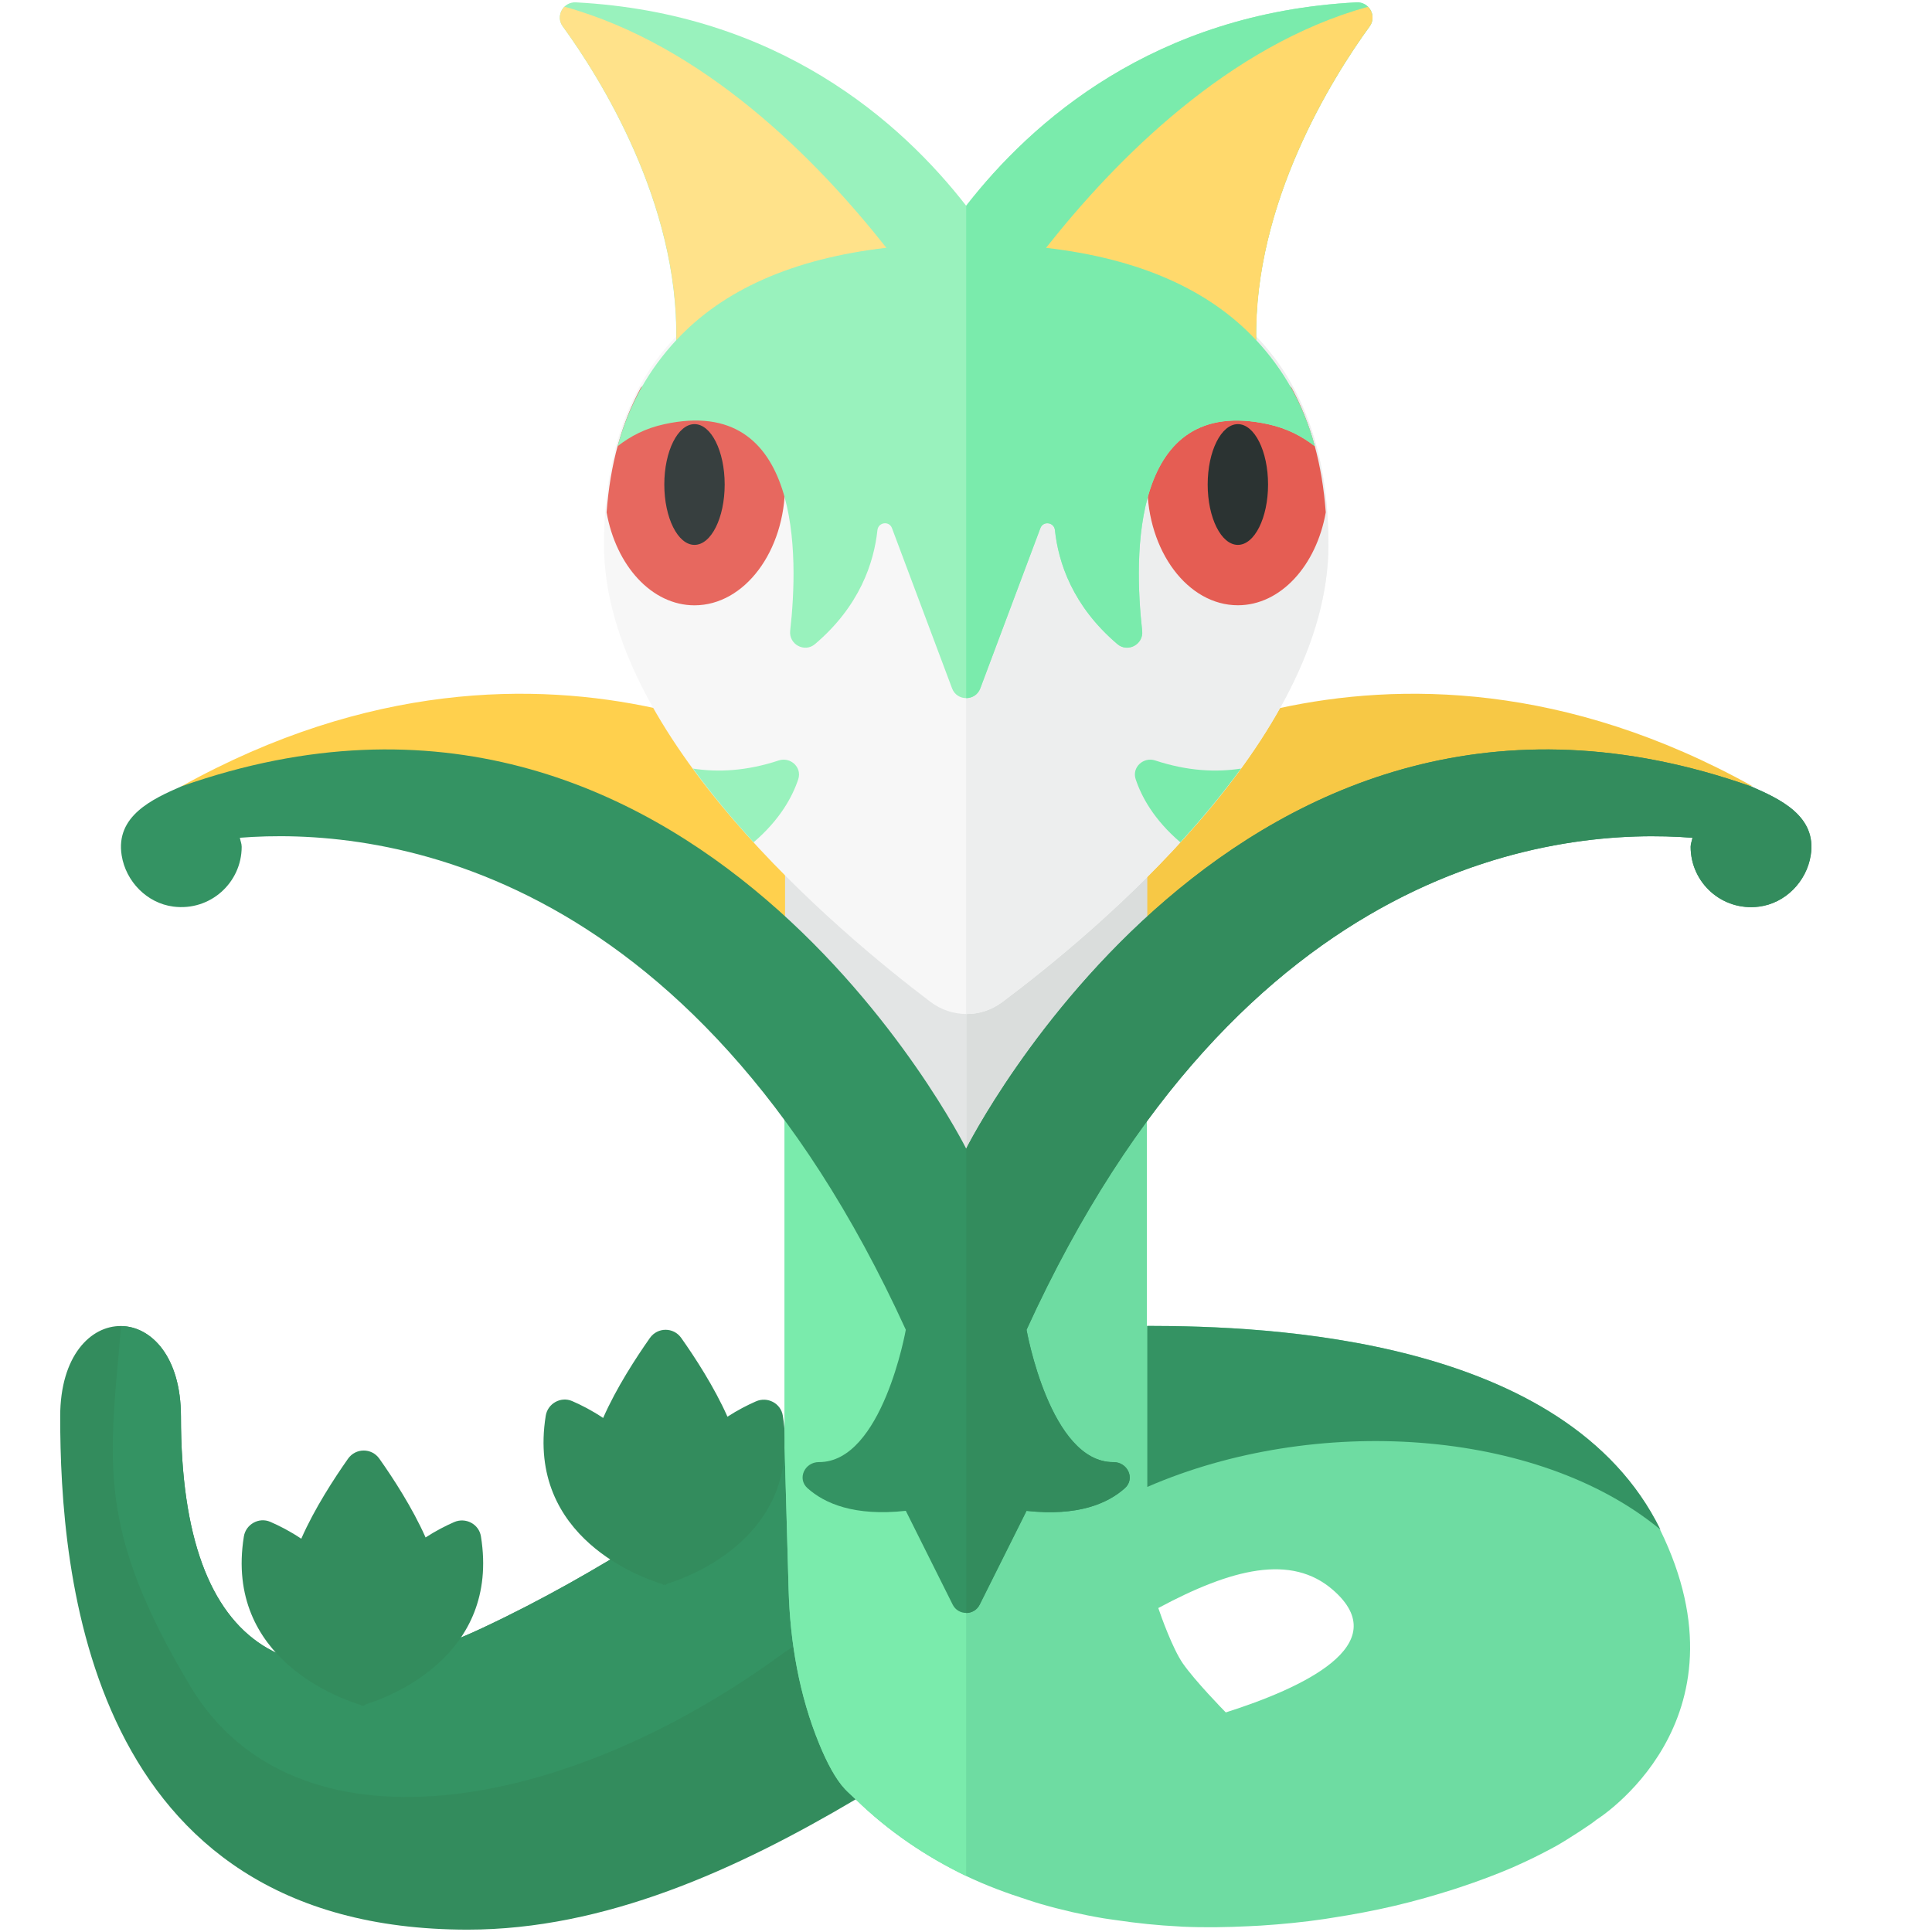 <?xml version="1.0" encoding="utf-8"?>
<!-- Generator: Adobe Illustrator 23.0.6, SVG Export Plug-In . SVG Version: 6.00 Build 0)  -->
<svg version="1.1" xmlns="http://www.w3.org/2000/svg" xmlns:xlink="http://www.w3.org/1999/xlink" x="0px" y="0px" width="32px"
	 height="32px" viewBox="0 0 32 32" enable-background="new 0 0 32 32" xml:space="preserve">
<g id="labels">
	<g>
	</g>
</g>
<g id="icons">
	<g>
		<g>
			<path fill="#338C5D" d="M12.997,23.99L12.997,23.99c-1.471,0.929-2.994,2.03-5,2.971c-3.062,1.438-5,0.5-5-3.5
				c0-0.994-0.494-1.491-0.991-1.498c-0.503-0.006-1.009,0.491-1.009,1.498c0,2.562,0.426,8.5,6.75,8.5
				c2.265,0,4.449-0.988,6.427-2.159C14.115,29.745,12.997,23.99,12.997,23.99z"/>
		</g>
		<path fill="#349363" d="M13.586,26.991c0,0-0.562,0.354-0.593,0.377c-3.653,2.688-8.122,3.438-9.84,0.562
			c-1.571-2.628-1.341-3.704-1.147-5.966c0.497,0.006,0.991,0.504,0.991,1.498c0,4,1.938,4.938,5,3.5
			c2.006-0.942,3.529-2.042,5-2.971l0,0L13.586,26.991z"/>
		<path fill="#338C5D" d="M7.521,25.211c-0.137,0.06-0.301,0.143-0.472,0.254c-0.219-0.493-0.541-0.987-0.766-1.305
			c-0.127-0.18-0.391-0.179-0.518,0c-0.227,0.323-0.556,0.826-0.775,1.326c-0.186-0.125-0.366-0.216-0.514-0.28
			c-0.188-0.081-0.405,0.041-0.437,0.244c-0.325,2.033,1.628,2.697,1.94,2.79c0.001,0.005,0.001,0.009,0.002,0.013
			c0,0,0.011-0.003,0.022-0.006c0.011,0.003,0.021,0.006,0.021,0.006v0l0,0l0.001,0c0,0,0,0,0-0.001c0,0,0.018-0.013,0.028-0.021
			c0.378-0.117,2.232-0.796,1.913-2.782C7.934,25.243,7.712,25.127,7.521,25.211z"/>
		<path fill="#338C5D" d="M12.521,23.211c-0.137,0.06-0.301,0.143-0.472,0.254c-0.219-0.493-0.541-0.987-0.766-1.305
			c-0.127-0.18-0.391-0.179-0.518,0c-0.227,0.323-0.556,0.826-0.775,1.326c-0.186-0.125-0.366-0.216-0.514-0.28
			c-0.188-0.081-0.405,0.041-0.437,0.244c-0.325,2.033,1.628,2.697,1.94,2.79c0.001,0.005,0.001,0.009,0.002,0.013
			c0,0,0.011-0.003,0.022-0.006c0.011,0.003,0.021,0.006,0.021,0.006v0l0,0l0.001,0c0,0,0,0,0-0.001c0,0,0.018-0.013,0.028-0.021
			c0.378-0.117,2.232-0.796,1.913-2.782C12.934,23.243,12.712,23.127,12.521,23.211z"/>
		<path fill="#6EDCA2" d="M27.496,25.336c-1.562-3.188-6.5-3.375-8.5-3.375c0-4.382,0-5,0-5l-3,3.766l-3-3.451v6.715h0l0.066,2.338
			c0.025,0.875,0.175,1.748,0.508,2.558c0.125,0.305,0.27,0.581,0.426,0.747c0.057,0.06,0.118,0.112,0.177,0.169c0,0,0,0,0,0l0,0
			c0.273,0.266,0.564,0.503,0.868,0.712c0.002,0.002,0.005,0.003,0.007,0.005c0.303,0.208,0.62,0.391,0.948,0.549
			c0.335,0.161,0.683,0.289,1.036,0.402c0.068,0.021,0.135,0.045,0.204,0.064c0.342,0.099,0.69,0.179,1.041,0.238
			c0.066,0.011,0.133,0.019,0.2,0.029c0.349,0.052,0.701,0.089,1.052,0.106c0.019,0.001,0.038,0.003,0.057,0.004
			c0.369,0.016,0.737,0.01,1.101-0.008c0.065-0.003,0.129-0.006,0.194-0.01c0.358-0.023,0.712-0.058,1.057-0.109
			c0.04-0.006,0.079-0.013,0.119-0.019c0.356-0.055,0.705-0.12,1.039-0.199c0.003-0.001,0.006-0.001,0.009-0.002
			c0.344-0.081,0.671-0.175,0.983-0.275c0.03-0.01,0.059-0.019,0.089-0.029c0.31-0.103,0.604-0.213,0.874-0.329
			c0.022-0.009,0.062-0.028,0.062-0.028c0.21-0.093,0.403-0.189,0.583-0.286c0.025-0.014,0.052-0.027,0.076-0.041
			c0.18-0.1,0.616-0.384,0.666-0.434C26.439,30.143,29.059,28.524,27.496,25.336z M20.303,28.363
			c-0.047-0.047-0.512-0.525-0.711-0.811c-0.169-0.244-0.359-0.775-0.407-0.918h0c1.212-0.65,2.202-0.903,2.895-0.298
			C23.123,27.246,21.559,27.964,20.303,28.363z"/>
		<path fill="#7AEBAC" d="M16.003,20.719l-0.007,0.008l-3-3.451v6.715h0l0.066,2.338c0.025,0.875,0.175,1.748,0.508,2.558
			c0.125,0.305,0.27,0.581,0.426,0.747c0.057,0.06,0.118,0.112,0.177,0.169c0,0,0,0,0,0l0,0c0.273,0.266,0.564,0.503,0.868,0.712
			c0.002,0.002,0.005,0.003,0.007,0.005c0.303,0.208,0.62,0.391,0.948,0.549c0.002,0.001,0.005,0.002,0.007,0.003V20.719z"/>
		<path fill="#349363" d="M27.503,25.336c-1.562-3.188-6.5-3.375-8.5-3.375v2.667C21.777,23.422,25.461,23.649,27.503,25.336
			L27.503,25.336z"/>
		<path fill="#F7C845" d="M29.031,13.025c0,0-8.07-1.7-11.035,5.15v-5.15C17.997,13.025,22.823,9.573,29.031,13.025z"/>
		<path fill="#FFD04D" d="M3.003,13.025c0,0,8.07-1.7,11.035,5.15v-5.15C14.038,13.025,9.212,9.573,3.003,13.025z"/>
		<polygon fill="#E3E5E5" points="16.003,16.025 13.003,13.025 13.003,17.025 16.003,21.025 		"/>
		<polygon fill="#DADDDC" points="16.003,16.025 19.003,13.025 19.003,17.025 16.003,21.025 		"/>
		<path fill="#F7F7F7" d="M22.003,9.025c0,3.219-3.886,6.438-5.403,7.572c-0.355,0.266-0.836,0.264-1.19-0.004
			c-1.515-1.146-5.406-4.399-5.406-7.569c0-3.314,2.024-5,6-5S22.003,5.712,22.003,9.025z"/>
		<path fill="#EDEEEE" d="M16.6,16.598c1.517-1.134,5.403-4.353,5.403-7.573c0-3.314-2.024-5-6-5v12.771
			C16.213,16.797,16.422,16.731,16.6,16.598z"/>
		<path fill="#E7685F" d="M11.503,6.025c-0.334,0-0.64,0.151-0.889,0.397c-0.318,0.582-0.508,1.27-0.567,2.064
			c0.156,0.882,0.747,1.54,1.456,1.54c0.828,0,1.5-0.895,1.5-2C13.003,6.921,12.332,6.025,11.503,6.025z"/>
		<path fill="#E55D53" d="M21.392,6.422c-0.249-0.246-0.555-0.397-0.889-0.397c-0.828,0-1.5,0.896-1.5,2c0,1.105,0.672,2,1.5,2
			c0.709,0,1.3-0.658,1.456-1.539C21.9,7.692,21.711,7.004,21.392,6.422z"/>
		<ellipse fill="#2B3332" cx="20.503" cy="8.025" rx="0.5" ry="1"/>
		<ellipse fill="#373F3F" cx="11.503" cy="8.025" rx="0.5" ry="1"/>
		<path fill="#99F2BD" d="M12.897,12.596c-0.533,0.176-1.006,0.198-1.42,0.134c0.312,0.427,0.652,0.836,1.005,1.221
			c0.44-0.376,0.645-0.759,0.74-1.046C13.286,12.709,13.092,12.531,12.897,12.596z"/>
		<path fill="#7AEBAC" d="M19.135,12.596c0.533,0.176,1.006,0.198,1.42,0.134c-0.312,0.427-0.652,0.836-1.005,1.221
			c-0.44-0.376-0.645-0.759-0.74-1.046C18.745,12.709,18.939,12.531,19.135,12.596z"/>
		<path fill="#99F2BD" d="M22.686,0.436c0.123-0.17-0.008-0.408-0.218-0.397c-3.356,0.176-5.385,1.98-6.465,3.369
			c-1.08-1.389-3.109-3.193-6.465-3.369c-0.21-0.011-0.341,0.227-0.218,0.397c0.619,0.852,1.919,2.923,1.881,5.198
			c-0.449,0.483-0.783,1.061-0.972,1.757c0.211-0.165,0.46-0.297,0.774-0.365c2.281-0.498,2.223,2.2,2.085,3.422
			c-0.025,0.224,0.238,0.367,0.41,0.221c0.746-0.633,0.978-1.357,1.035-1.888c0.014-0.132,0.195-0.158,0.241-0.033l0.995,2.653
			c0.081,0.216,0.387,0.216,0.468,0l0.995-2.653c0.047-0.125,0.227-0.099,0.241,0.033c0.056,0.53,0.289,1.254,1.035,1.888
			c0.172,0.146,0.435,0.003,0.41-0.221c-0.138-1.222-0.196-3.92,2.085-3.422h0l0,0h0c0.315,0.069,0.563,0.2,0.774,0.365
			c-0.189-0.696-0.523-1.274-0.972-1.757C20.767,3.359,22.067,1.287,22.686,0.436z"/>
		<path fill="#349363" d="M29.003,13.025c-8.5-3-13,6-13,6s-4.5-9-13-6c-0.479,0.209-1.092,0.49-0.988,1.142
			c0.069,0.434,0.42,0.793,0.856,0.849c0.611,0.079,1.132-0.396,1.132-0.991c0-0.053-0.022-0.098-0.03-0.149
			c2.157-0.172,7.446,0.303,11.03,8.149c0,0-0.388,2.197-1.439,2.192c-0.236-0.001-0.365,0.275-0.189,0.432
			c0.283,0.254,0.776,0.468,1.628,0.375l0.776,1.553c0.092,0.184,0.355,0.184,0.447,0l0.776-1.553
			c0.853,0.093,1.345-0.122,1.628-0.375c0.176-0.157,0.047-0.434-0.189-0.432c-1.051,0.005-1.439-2.192-1.439-2.192
			c3.584-7.846,8.873-8.321,11.03-8.149c-0.008,0.051-0.03,0.096-0.03,0.149c0,0.596,0.521,1.07,1.132,0.991
			c0.436-0.056,0.787-0.415,0.856-0.849C30.096,13.515,29.482,13.234,29.003,13.025z"/>
		<path fill="#338C5D" d="M16.227,26.578l0.776-1.553c0.853,0.093,1.345-0.122,1.628-0.375c0.176-0.157,0.047-0.434-0.189-0.432
			c-1.051,0.005-1.439-2.192-1.439-2.192c3.584-7.846,8.873-8.321,11.03-8.149c-0.008,0.051-0.03,0.096-0.03,0.149
			c0,0.596,0.521,1.07,1.133,0.991c0.436-0.056,0.787-0.415,0.856-0.849c0.104-0.652-0.51-0.934-0.988-1.142c-8.5-3-13,6-13,6v7.691
			C16.092,26.716,16.181,26.67,16.227,26.578z"/>
		<path fill="#FFE28A" d="M14.681,4.104c-1.162-1.472-3.024-3.354-5.332-3.993C9.267,0.193,9.242,0.328,9.321,0.436
			c0.619,0.852,1.92,2.922,1.882,5.197C11.977,4.8,13.132,4.284,14.681,4.104z"/>
		<path fill="#7AEBAC" d="M16.237,11.401l0.995-2.653c0.047-0.125,0.227-0.099,0.241,0.033c0.056,0.53,0.289,1.254,1.035,1.888
			c0.172,0.146,0.435,0.003,0.41-0.221c-0.138-1.222-0.196-3.92,2.085-3.422h0h0c0.315,0.069,0.563,0.2,0.774,0.365
			c-0.189-0.696-0.523-1.274-0.972-1.757c-0.038-2.275,1.262-4.346,1.881-5.198c0.123-0.17-0.008-0.408-0.218-0.397
			c-3.356,0.176-5.385,1.98-6.465,3.369v8.155C16.1,11.563,16.197,11.509,16.237,11.401z"/>
		<path fill="#FFD96C" d="M22.658,0.112c-2.308,0.639-4.17,2.521-5.332,3.993c1.552,0.179,2.707,0.697,3.482,1.532
			c-0.039-2.276,1.259-4.348,1.878-5.2C22.764,0.328,22.74,0.193,22.658,0.112z"/>
	</g>
</g>
</svg>
